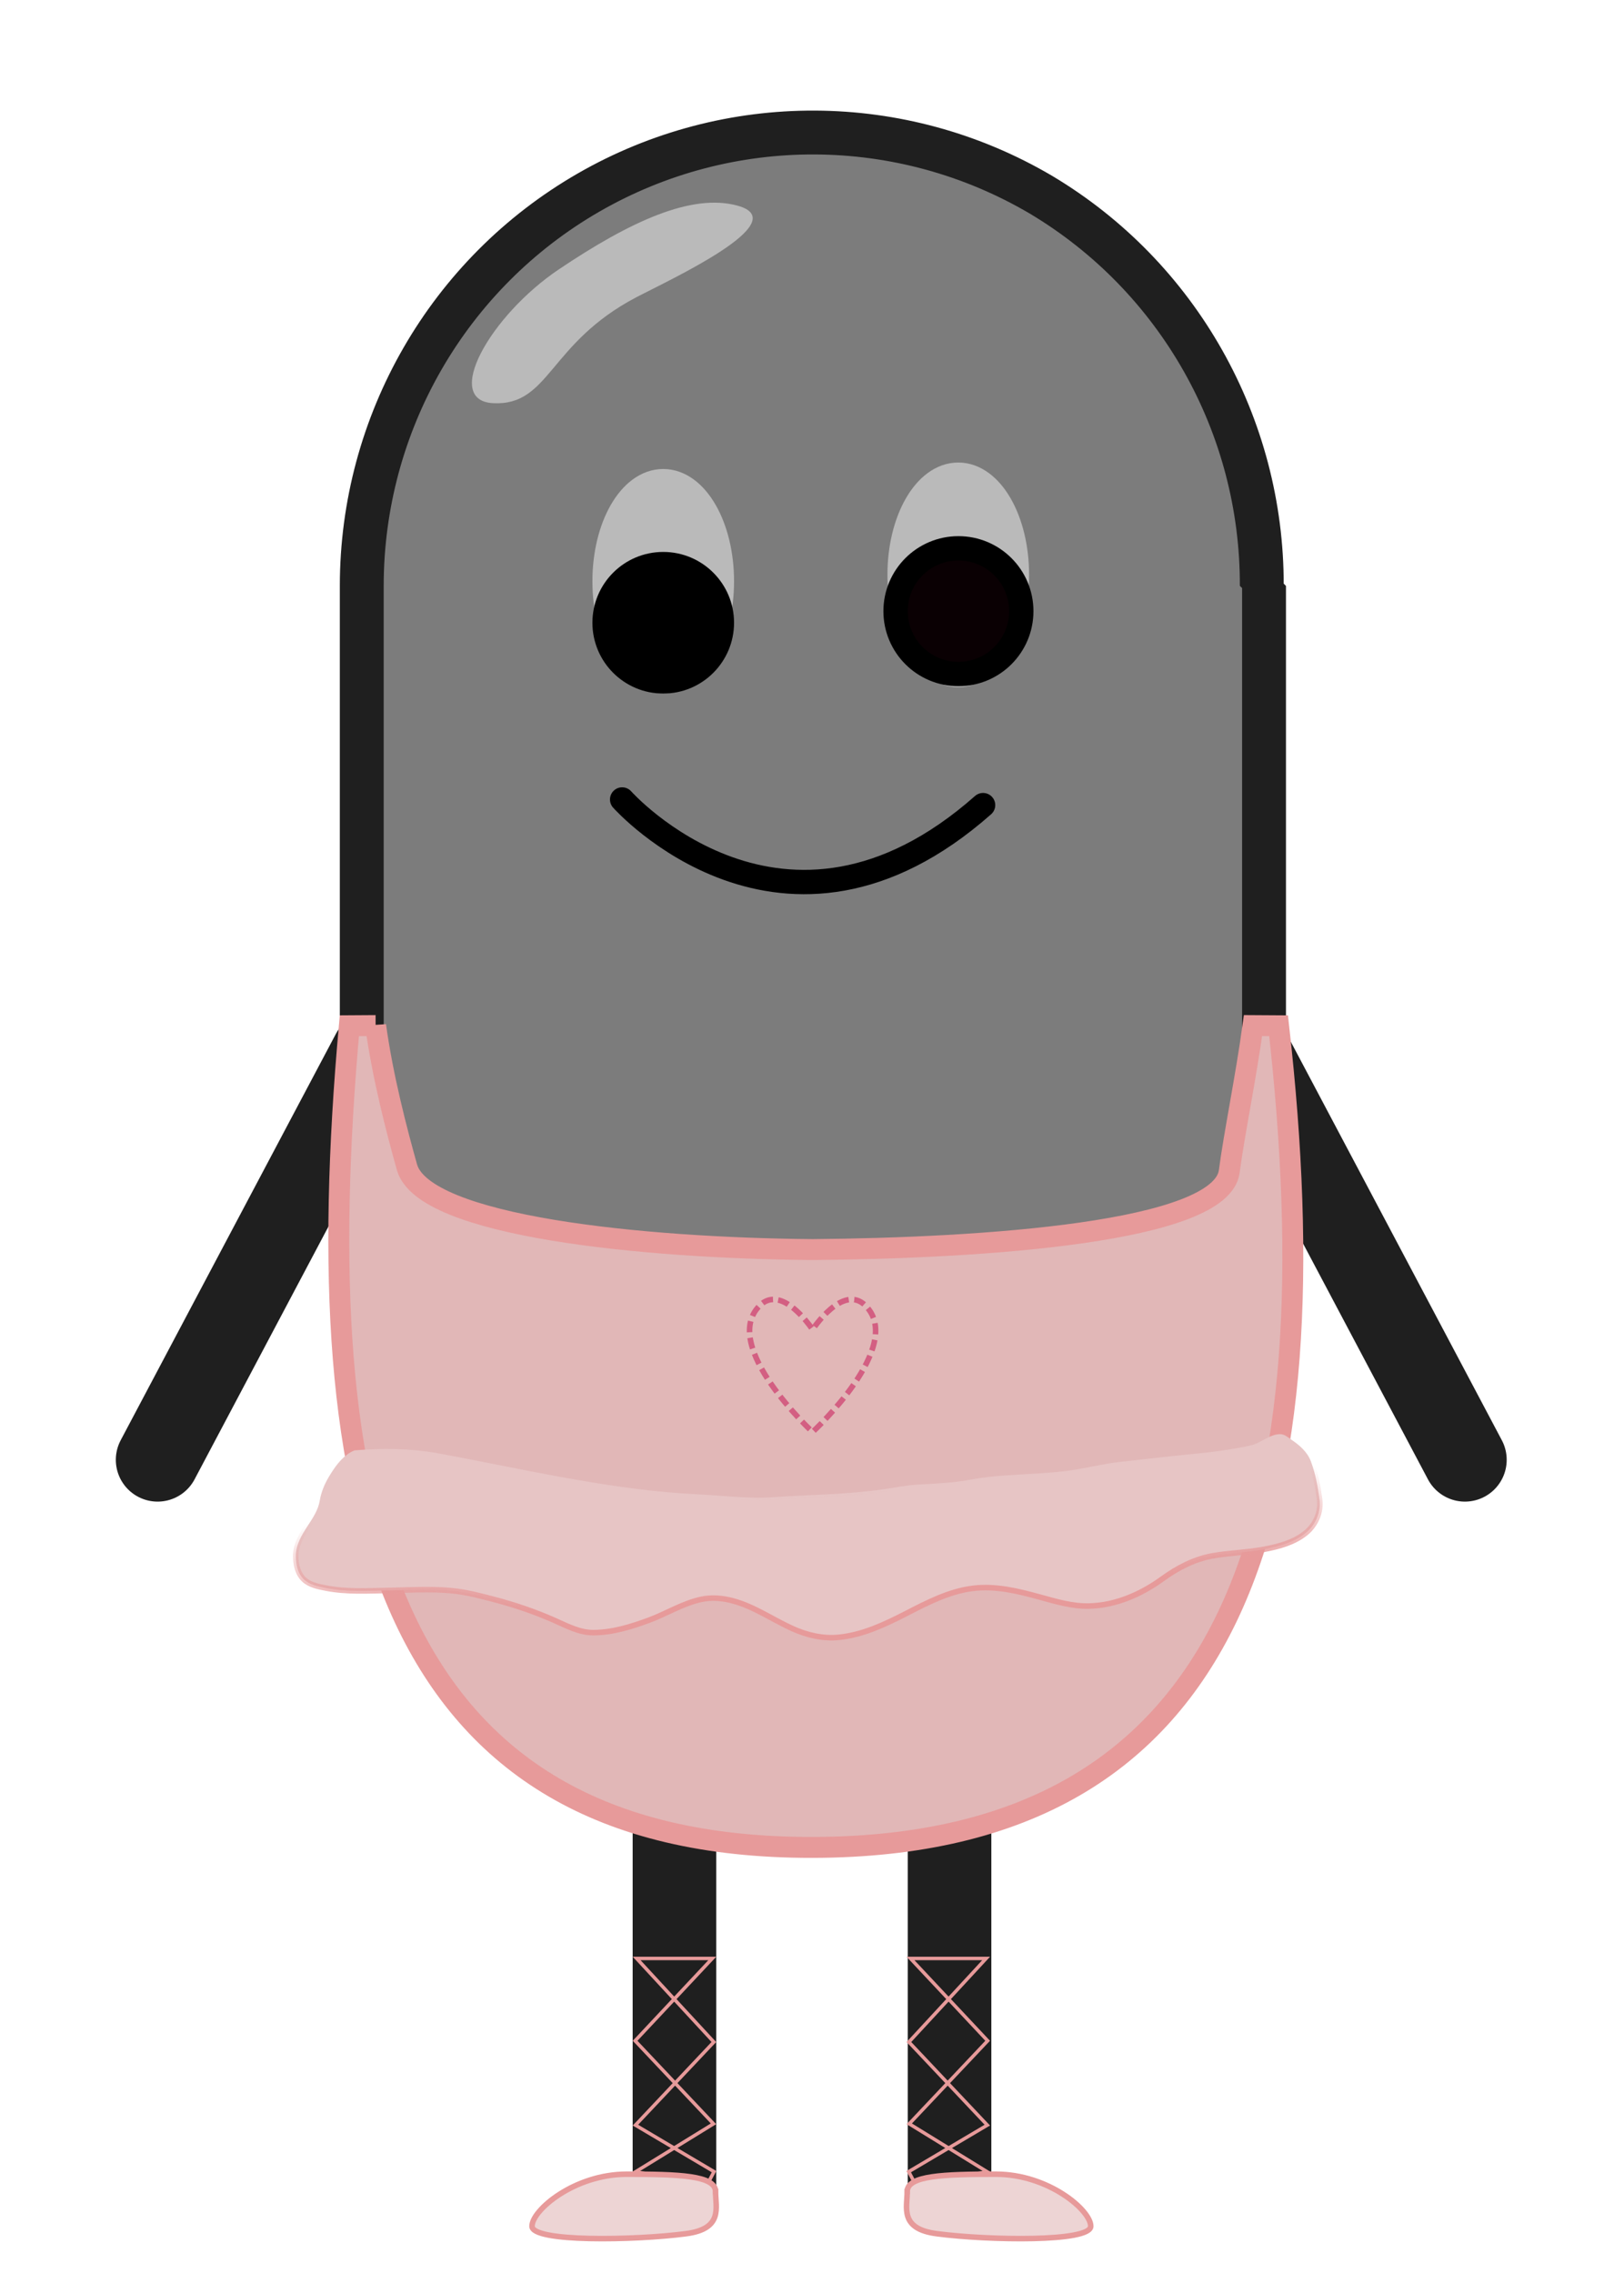 <?xml version="1.0" encoding="UTF-8" standalone="no"?>
<svg
   xmlns:dc="http://purl.org/dc/elements/1.1/"
   xmlns:cc="http://creativecommons.org/ns#"
   xmlns:rdf="http://www.w3.org/1999/02/22-rdf-syntax-ns#"
   xmlns:svg="http://www.w3.org/2000/svg"
   xmlns="http://www.w3.org/2000/svg"
   xmlns:xlink="http://www.w3.org/1999/xlink"
   xmlns:sodipodi="http://sodipodi.sourceforge.net/DTD/sodipodi-0.dtd"
   xmlns:inkscape="http://www.inkscape.org/namespaces/inkscape"
   inkscape:export-ydpi="300"
   inkscape:export-xdpi="300"
   inkscape:export-filename="C:\Users\johan\Bohne.png"
   sodipodi:docname="original.svg"
   inkscape:version="1.0 (4035a4fb49, 2020-05-01)"
   id="svg8"
   version="1.1"
   viewBox="0 0 77.707 108.77"
   height="411.1"
   width="293.694">
  <defs
     id="defs2">
    <linearGradient
       inkscape:collect="always"
       id="linearGradient972">
      <stop
         style="stop-color:#e79a9a;stop-opacity:1;"
         offset="0"
         id="stop968" />
      <stop
         style="stop-color:#e79a9a;stop-opacity:0;"
         offset="1"
         id="stop970" />
    </linearGradient>
    <inkscape:path-effect
       effect="simplify"
       id="path-effect966"
       is_visible="true"
       lpeversion="1"
       steps="1"
       threshold="0.001"
       smooth_angles="360"
       helper_size="0"
       simplify_individual_paths="false"
       simplify_just_coalesce="false" />
    <inkscape:path-effect
       effect="simplify"
       id="path-effect890"
       is_visible="true"
       lpeversion="1"
       steps="1"
       threshold="0.001"
       smooth_angles="360"
       helper_size="0"
       simplify_individual_paths="false"
       simplify_just_coalesce="false" />
    <linearGradient
       inkscape:collect="always"
       xlink:href="#linearGradient972"
       id="linearGradient974"
       x1="37.266"
       y1="76.481"
       x2="36.991"
       y2="71.639"
       gradientUnits="userSpaceOnUse" />
  </defs>
  <sodipodi:namedview
     inkscape:snap-object-midpoints="true"
     units="px"
     fit-margin-bottom="20"
     fit-margin-right="20"
     fit-margin-left="20"
     fit-margin-top="20"
     lock-margins="false"
     inkscape:window-maximized="1"
     inkscape:window-y="-8"
     inkscape:window-x="-8"
     inkscape:window-height="1017"
     inkscape:window-width="1920"
     inkscape:snap-nodes="true"
     inkscape:object-paths="true"
     inkscape:snap-smooth-nodes="true"
     showgrid="false"
     inkscape:document-rotation="0"
     inkscape:current-layer="layer1"
     inkscape:document-units="mm"
     inkscape:cy="216.1897"
     inkscape:cx="77.887915"
     inkscape:zoom="2"
     inkscape:pageshadow="2"
     inkscape:pageopacity="0.0"
     borderopacity="1.0"
     bordercolor="#666666"
     pagecolor="#ffffff"
     id="base"
     showguides="true"
     inkscape:guide-bbox="true">
    <sodipodi:guide
       position="7.541,38.92"
       orientation="0,-1"
       id="guide899" />
    <sodipodi:guide
       id="guide881"
       orientation="1,0"
       position="38.82,102.43" />
  </sodipodi:namedview>
  <g
     transform="translate(-38.136,-44.878)"
     style="display:inline"
     id="layer1"
     inkscape:groupmode="layer"
     inkscape:label="Body">
    <g
       id="g900"
       style="display:inline"
       transform="translate(38.136,44.878)">
      <path
         sodipodi:nodetypes="ccc"
         id="path72"
         d="m 17.84,50.403 -5.149,9.723 -5.149,9.723"
         style="display:inline;fill:#be747c;stroke:#1f1f1f;stroke-width:4;stroke-linecap:round;stroke-linejoin:miter;stroke-miterlimit:4;stroke-dasharray:none;stroke-opacity:1" />
      <path
         style="display:inline;fill:#be747c;stroke:#1f1f1f;stroke-width:4;stroke-linecap:round;stroke-linejoin:miter;stroke-miterlimit:4;stroke-dasharray:none;stroke-opacity:1"
         d="m 59.796,50.403 5.149,9.723 5.149,9.723"
         id="path897"
         sodipodi:nodetypes="ccc" />
      <path
         id="path903"
         d="M 32.272,86.243 V 104.51"
         style="display:inline;fill:none;stroke:#1f1f1f;stroke-width:4;stroke-linecap:round;stroke-linejoin:miter;stroke-miterlimit:4;stroke-dasharray:none;stroke-opacity:1" />
      <path
         style="display:inline;fill:none;stroke:#1f1f1f;stroke-width:4;stroke-linecap:round;stroke-linejoin:miter;stroke-miterlimit:4;stroke-dasharray:none;stroke-opacity:1"
         d="M 45.435,86.243 V 104.51"
         id="path905" />
      <path
         d="m 28.158,9.215 c -6.71,3.867 -10.848,11.046 -10.848,18.819 v 37.725 c -1.26e-4,7.705 4.067,14.832 10.684,18.724 6.676,3.926 14.932,3.962 21.641,0.095 6.71,-3.867 10.848,-11.046 10.848,-18.819 V 28.034 h -0.108 C 60.399,20.351 56.376,13.229 49.8,9.311 43.124,5.385 34.868,5.348 28.158,9.215 Z"
         style="display:inline;fill:#7c7c7c;fill-opacity:1;stroke:#1f1f1f;stroke-width:2.099;stroke-linecap:round;stroke-linejoin:bevel;stroke-miterlimit:4;stroke-dasharray:none;stroke-opacity:1"
         id="path1031"
         sodipodi:nodetypes="cccssccccc" />
    </g>
  </g>
  <g
     style="display:inline"
     inkscape:label="Face"
     id="layer4"
     inkscape:groupmode="layer">
    <g
       id="g893">
      <path
         sodipodi:nodetypes="sssss"
         d="m 30.448,14.222 c -4.216,2.213 -4.137,5.204 -6.849,5.069 -2.436,-0.121 -0.148,-4.19 3.137,-6.4 3.442,-2.315 6.368,-3.649 8.551,-3.052 2.817,0.771 -3.336,3.593 -4.838,4.382 z"
         style="display:inline;fill:#bababa;fill-opacity:1;stroke:none;stroke-width:0.335;stroke-linecap:round;stroke-linejoin:bevel;stroke-miterlimit:4;stroke-dasharray:none;stroke-opacity:1"
         id="path1061" />
      <g
         style="display:inline"
         transform="translate(-41.279,-41.35)"
         id="g1049">
        <path
           style="fill:none;stroke:#000000;stroke-width:1.165;stroke-linecap:round;stroke-linejoin:miter;stroke-miterlimit:4;stroke-dasharray:none;stroke-opacity:1"
           d="m 71.048,79.603 c 0,0 7.724,8.706 17.27,0.27"
           id="path1033" />
        <g
           id="g1047">
          <g
             id="g1039">
            <ellipse
               cy="69.163"
               cx="73.014"
               id="ellipse1035"
               style="fill:#bababa;fill-opacity:1;stroke:#bababa;stroke-width:1.459;stroke-linecap:round;stroke-linejoin:bevel;stroke-miterlimit:4;stroke-dasharray:none;stroke-opacity:1"
               rx="2.659"
               ry="4.644" />
            <circle
               style="fill:#000000;fill-opacity:1;stroke:#000000;stroke-width:1.165;stroke-linecap:round;stroke-linejoin:bevel;stroke-miterlimit:4;stroke-dasharray:none;stroke-opacity:1"
               id="circle1037"
               cx="73.014"
               cy="71.147"
               r="2.806" />
          </g>
          <g
             id="g1045">
            <ellipse
               ry="4.644"
               rx="2.659"
               style="fill:#bababa;fill-opacity:1;stroke:#bababa;stroke-width:1.459;stroke-linecap:round;stroke-linejoin:bevel;stroke-miterlimit:4;stroke-dasharray:none;stroke-opacity:1"
               id="ellipse1041"
               cx="87.131"
               cy="68.854" />
            <circle
               style="fill:#0a0003;fill-opacity:1;stroke:#000000;stroke-width:1.165;stroke-linecap:round;stroke-linejoin:bevel;stroke-miterlimit:4;stroke-dasharray:none;stroke-opacity:1"
               id="circle1043"
               cx="87.139"
               cy="70.593"
               r="3.007" />
          </g>
        </g>
      </g>
    </g>
  </g>
  <g
     transform="translate(-38.136,-44.878)"
     style="display:inline"
     inkscape:label="Shirt"
     id="layer2"
     inkscape:groupmode="layer">
    <g
       transform="translate(38.136,44.878)"
       id="g988">
      <path
         transform="scale(0.265)"
         sodipodi:nodetypes="ccsccscsc"
         d="m 67.824,185.174 c -3.52,0.009 -4.744,0.023 -4.744,0.023 -7.884,87.495 6.577,148.505 83.643,148.367 77.617,-0.139 93.971,-61.359 84.142,-148.367 0,0 -1.099,-0.015 -4.619,-0.023 -1.27,9.304 -3.459,19.908 -4.285,26.326 -1.421,11.038 -44.623,13.867 -75.238,14.121 C 116.108,225.368 76.497,221.464 73.484,210.75 71.686,204.355 69.094,194.478 67.824,185.174 Z"
         style="fill:#e1b7b7;stroke:#e79a9a;stroke-width:3.78;stroke-linecap:butt;stroke-linejoin:miter;stroke-miterlimit:4;stroke-dasharray:none;stroke-opacity:1"
         id="path883" />
      <path
         inkscape:original-d="m 16.955978,69.39763 c 1.298718,-0.104251 2.536468,-0.125899 3.810864,0.10581 4.27251,0.776819 8.504948,1.769126 12.862345,2.011204 1.029523,0.05719 2.101038,0.214079 3.133735,0.140316 1.770555,-0.126468 3.565218,-0.188198 5.332029,-0.374179 0.530746,-0.05587 1.054145,-0.19812 1.590252,-0.23386 0.78405,-0.05227 1.610608,-0.05796 2.385383,-0.187089 0.516323,-0.08605 1.057275,-0.195789 1.590251,-0.23386 1.075735,-0.07684 2.153304,-0.136226 3.227279,-0.23386 0.836327,-0.07603 1.648876,-0.337945 2.478926,-0.42095 1.1214,-0.112141 2.243178,-0.287684 3.367596,-0.374179 0.870289,-0.06694 2.560087,-0.245324 3.367595,-0.514492 0.277321,-0.09244 0.955998,-0.467723 1.216078,-0.467723 0.06961,0 0.354002,0.18923 0.42095,0.233863 0.306805,0.204536 0.573283,0.405788 0.795125,0.701582 0.338741,0.451654 0.68248,2.098151 0.608039,2.61924 -0.294793,2.063559 -3.397607,2.022173 -4.957849,2.245064 -0.877216,0.125317 -1.726332,0.499623 -2.432153,1.028988 -1.329553,0.997164 -2.927242,1.650262 -4.630444,1.309621 -1.340459,-0.268091 -2.582228,-0.795128 -3.975635,-0.795128 -2.606114,0 -4.495628,2.187921 -7.062597,2.38538 -2.299446,0.176882 -3.485036,-1.629286 -5.659432,-1.870885 -1.122481,-0.124722 -2.093724,0.538147 -3.086962,0.935443 -0.887439,0.354975 -1.84852,0.633166 -2.806332,0.701582 -0.87103,0.06222 -1.614348,-0.439941 -2.38538,-0.748355 -1.355949,-0.542378 -2.821282,-0.976911 -4.256267,-1.216076 -1.838557,-0.306427 -5.826254,0.358275 -7.202914,-0.467722 -0.339128,-0.203475 -0.46238,-0.570648 -0.514493,-0.935442 -0.143608,-1.00525 0.523809,-1.562114 0.935443,-2.38538 0.121189,-0.24238 0.182832,-0.493213 0.233861,-0.748356 0.142515,-0.712573 0.932717,-1.966201 1.614707,-2.210557 z"
         inkscape:path-effect="#path-effect966"
         id="path964"
         d="m 16.956,69.398 c 1.336,-0.111 2.687,-0.1 4.011,0.142 4.134,0.758 8.248,1.762 12.458,1.963 1.188,0.057 2.373,0.219 3.566,0.136 1.759,-0.122 3.531,-0.127 5.278,-0.379 0.558,-0.08 1.11,-0.2 1.675,-0.228 0.825,-0.042 1.654,-0.079 2.469,-0.23 0.538,-0.1 1.081,-0.163 1.626,-0.201 1.028,-0.073 2.062,-0.098 3.084,-0.233 0.823,-0.109 1.627,-0.326 2.455,-0.417 1.157,-0.126 2.311,-0.267 3.47,-0.378 0.933,-0.089 1.866,-0.208 2.783,-0.409 0.504,-0.11 0.919,-0.548 1.434,-0.543 0.203,0.002 0.37,0.159 0.531,0.268 0.384,0.259 0.758,0.58 0.926,1.028 0.222,0.589 0.337,1.214 0.419,1.838 0.078,0.6 -0.195,1.215 -0.662,1.593 -0.566,0.459 -1.292,0.65 -1.995,0.783 -0.815,0.154 -1.649,0.167 -2.464,0.312 -0.874,0.156 -1.678,0.574 -2.393,1.095 -1.022,0.743 -2.239,1.278 -3.52,1.308 -0.812,0.019 -1.598,-0.223 -2.373,-0.435 -1.033,-0.284 -2.107,-0.548 -3.186,-0.412 -1.161,0.146 -2.21,0.702 -3.236,1.228 -0.996,0.511 -2.038,0.999 -3.168,1.114 -0.764,0.078 -1.532,-0.102 -2.226,-0.417 -0.957,-0.434 -1.833,-1.056 -2.859,-1.33 -0.495,-0.132 -1.019,-0.178 -1.525,-0.065 -0.88,0.195 -1.651,0.686 -2.49,0.996 -0.852,0.315 -1.742,0.59 -2.654,0.593 -0.689,0.002 -1.305,-0.346 -1.92,-0.614 -0.893,-0.389 -1.817,-0.707 -2.758,-0.955 -0.697,-0.184 -1.399,-0.374 -2.118,-0.44 -1.015,-0.094 -2.035,-0.027 -3.051,-0.009 -0.98,0.018 -1.973,0.076 -2.939,-0.113 -0.372,-0.073 -0.779,-0.147 -1.061,-0.413 -0.302,-0.285 -0.389,-0.723 -0.391,-1.122 -0.002,-0.536 0.287,-1.01 0.571,-1.445 0.244,-0.374 0.503,-0.758 0.577,-1.205 0.067,-0.404 0.225,-0.788 0.435,-1.139 0.267,-0.445 0.576,-0.896 1.027,-1.168 0.062,-0.037 0.126,-0.07 0.194,-0.094 z"
         style="fill:#e7c5c5;stroke:url(#linearGradient974);stroke-width:0.265px;stroke-linecap:butt;stroke-linejoin:miter;stroke-opacity:1" />
      <path
         transform="scale(0.265)"
         d="m 139.574,234.625 c -0.817,0.023 -1.63,0.347 -2.395,1.107 -7.302,7.258 9.543,22.83 9.543,22.83 0,0 16.847,-15.572 9.545,-22.83 -4.079,-4.055 -9.545,4.33 -9.545,4.33 0,0 -3.607,-5.536 -7.148,-5.438 z"
         style="fill:none;stroke:#d35f82;stroke-width:1.002;stroke-linecap:butt;stroke-linejoin:miter;stroke-miterlimit:4;stroke-dasharray:2.003, 1.002;stroke-dashoffset:0;stroke-opacity:1"
         id="path980" />
    </g>
  </g>
  <g
     style="display:inline"
     transform="translate(-38.136,-44.878)"
     inkscape:label="Pants"
     id="layer3"
     inkscape:groupmode="layer">
    <g
       transform="translate(38.136,44.878)"
       id="g1017">
      <g
         id="g1003">
        <path
           style="fill:none;stroke:#e79a9a;stroke-width:0.165;stroke-linecap:butt;stroke-linejoin:miter;stroke-miterlimit:4;stroke-dasharray:none;stroke-opacity:1"
           d="m 30.391,103.928 3.749,-2.308 -3.751,-3.973 3.693,-3.939 h -3.62 l 3.695,3.999 -3.752,3.976 3.761,2.226 -0.257,0.487 z"
           id="path995"
           sodipodi:nodetypes="cccccccccc" />
        <path
           id="path992"
           style="fill:#edd4d4;fill-opacity:1;stroke:#e79a9a;stroke-width:0.265;stroke-linecap:round;stroke-miterlimit:4;stroke-dasharray:none;stroke-dashoffset:0;stroke-opacity:1;paint-order:stroke fill markers"
           d="m 34.238,104.859 c -5e-6,0.767 0.38,1.787 -1.421,2.02 -2.482,0.322 -7.361,0.407 -7.361,-0.36 5e-6,-0.767 2.029,-2.488 4.531,-2.488 2.502,0 4.25,0.061 4.25,0.828 z"
           sodipodi:nodetypes="sssss" />
      </g>
      <g
         transform="matrix(-1,0,0,1,77.647,0)"
         id="g1009">
        <path
           sodipodi:nodetypes="cccccccccc"
           id="path1005"
           d="m 30.391,103.928 3.749,-2.308 -3.751,-3.973 3.693,-3.939 h -3.62 l 3.695,3.999 -3.752,3.976 3.761,2.226 -0.257,0.487 z"
           style="fill:none;stroke:#e79a9a;stroke-width:0.165;stroke-linecap:butt;stroke-linejoin:miter;stroke-miterlimit:4;stroke-dasharray:none;stroke-opacity:1" />
        <path
           sodipodi:nodetypes="sssss"
           d="m 34.238,104.859 c -5e-6,0.767 0.38,1.787 -1.421,2.02 -2.482,0.322 -7.361,0.407 -7.361,-0.36 5e-6,-0.767 2.029,-2.488 4.531,-2.488 2.502,0 4.25,0.061 4.25,0.828 z"
           style="fill:#edd4d4;fill-opacity:1;stroke:#e79a9a;stroke-width:0.265;stroke-linecap:round;stroke-miterlimit:4;stroke-dasharray:none;stroke-dashoffset:0;stroke-opacity:1;paint-order:stroke fill markers"
           id="path1007" />
      </g>
    </g>
  </g>
</svg>
